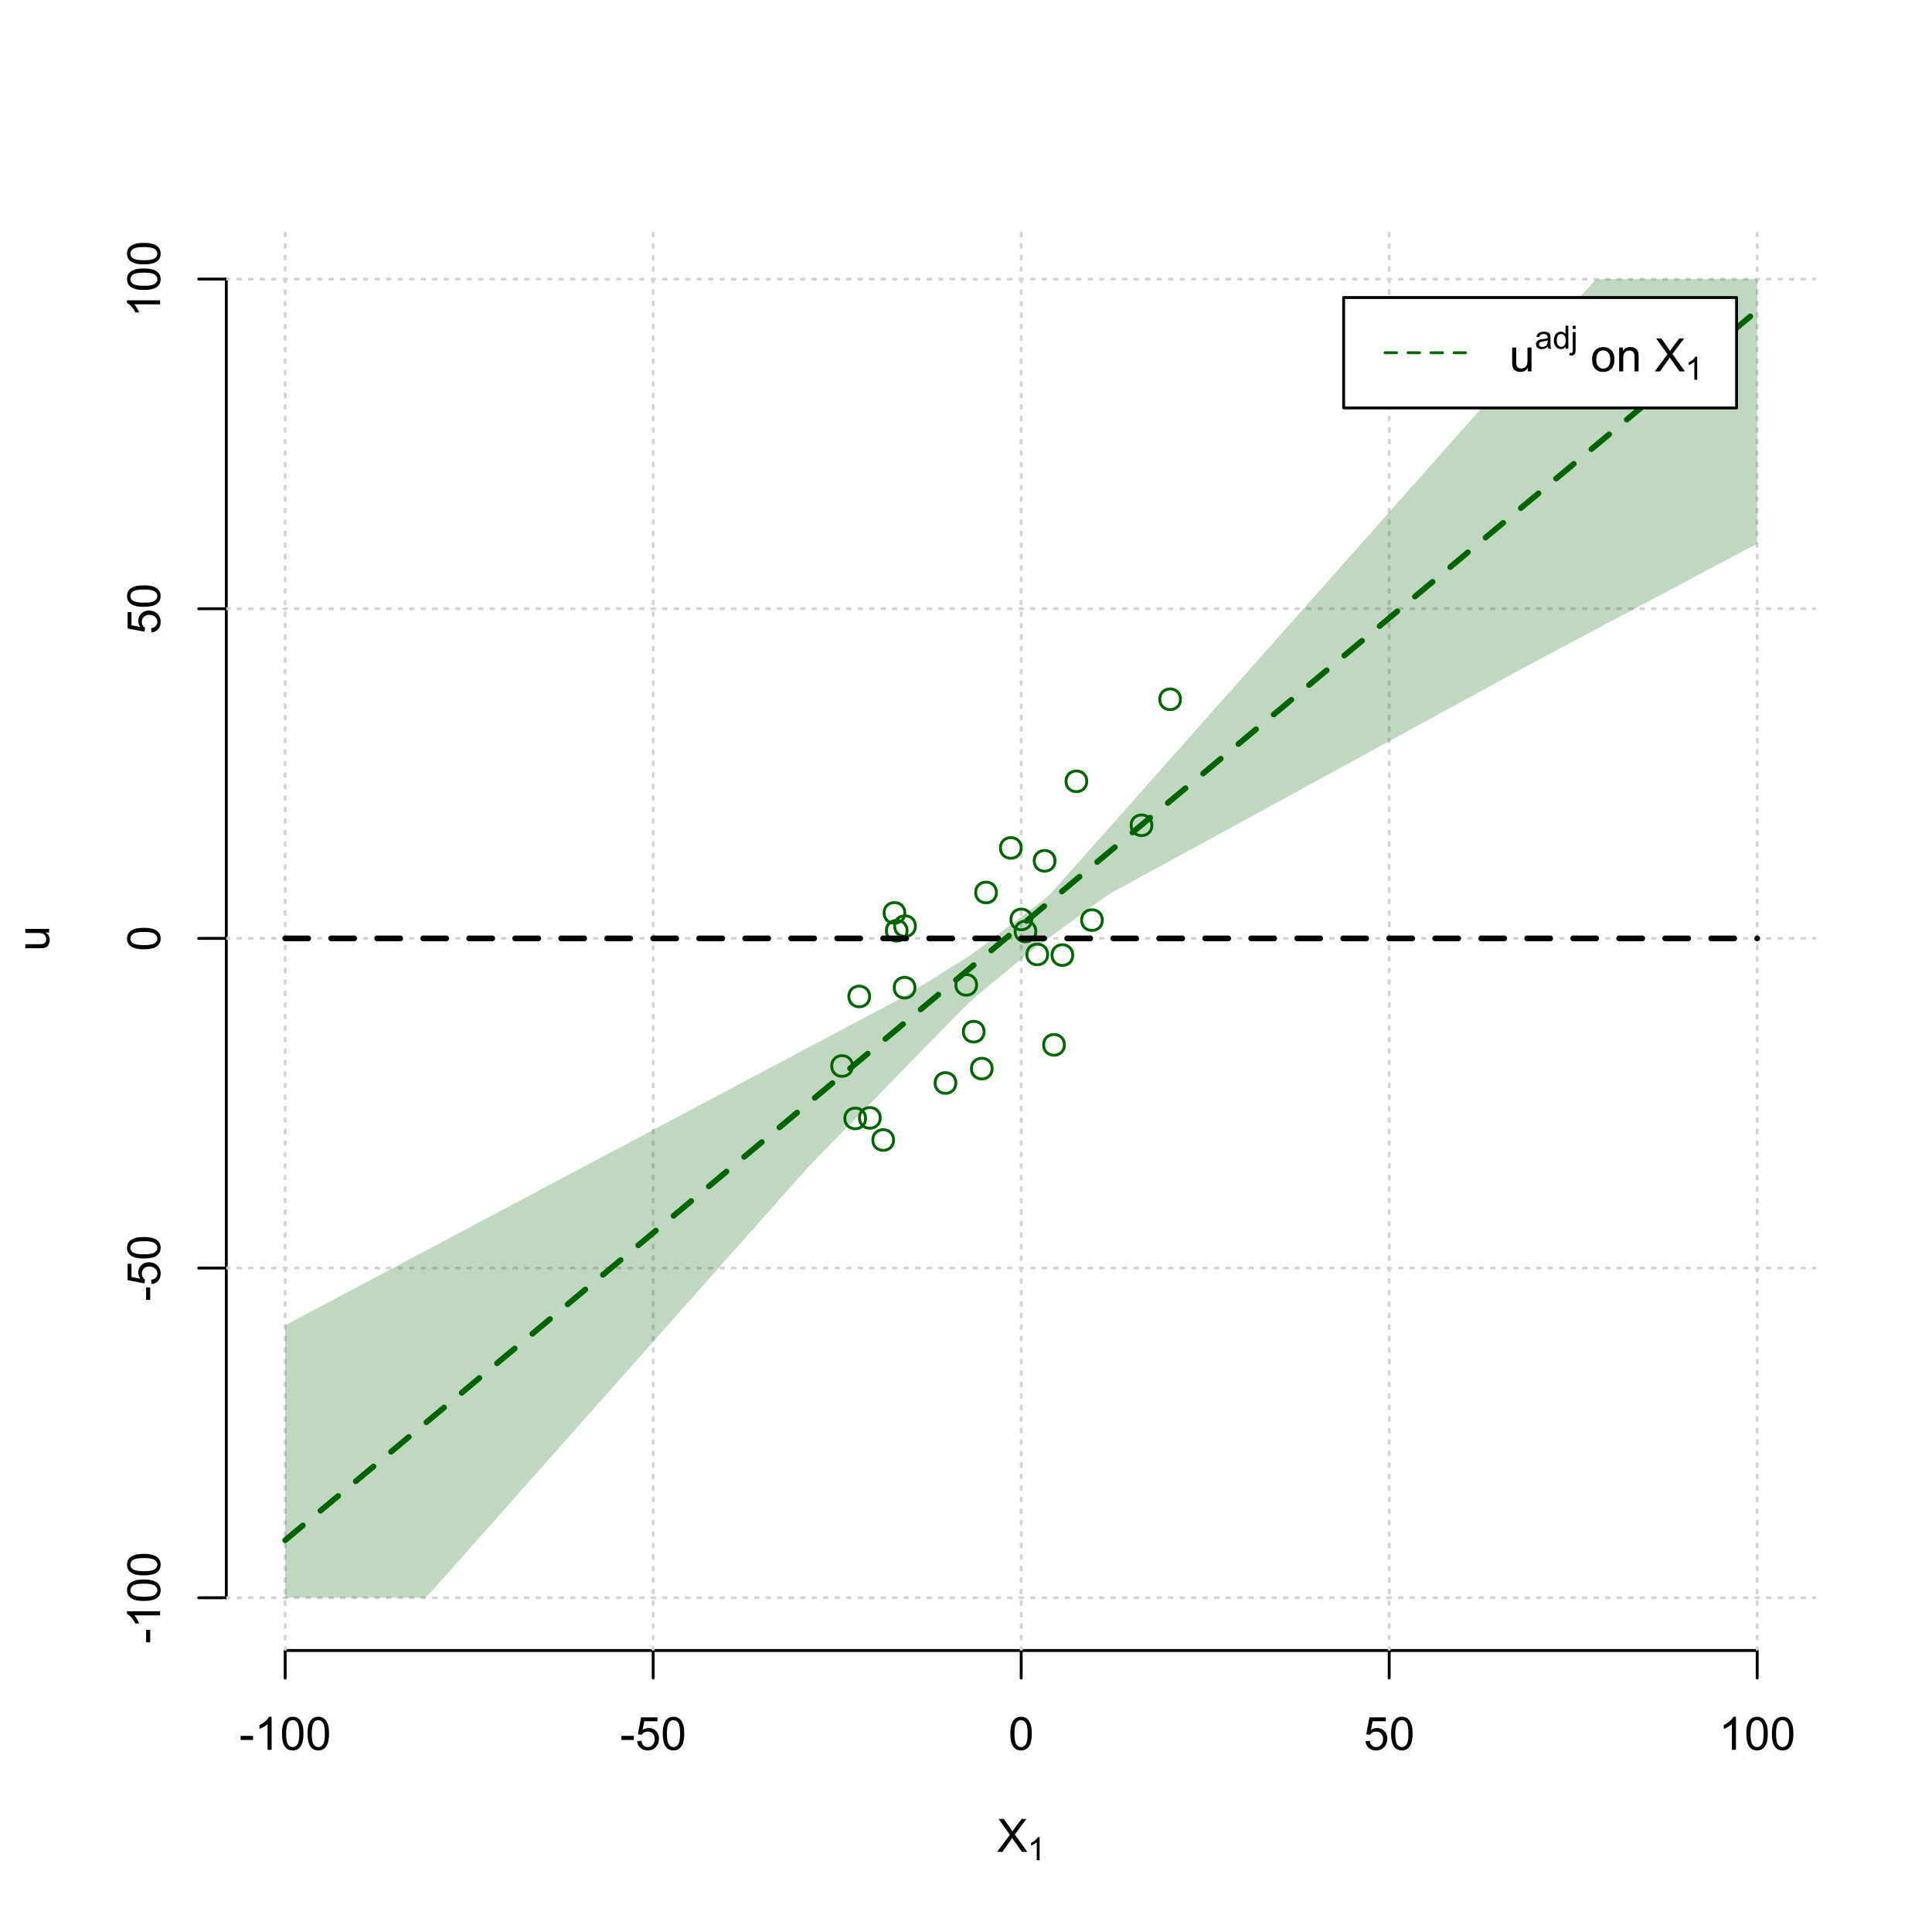 <?xml version="1.0" encoding="UTF-8"?>
<svg xmlns="http://www.w3.org/2000/svg" xmlns:xlink="http://www.w3.org/1999/xlink" width="504pt" height="504pt" viewBox="0 0 504 504" version="1.1">
<defs>
<g>
<symbol overflow="visible" id="glyph0-0">
<path style="stroke:none;" d="M 1.5 0 L 1.5 -7.5 L 7.5 -7.5 L 7.5 0 Z M 1.688 -0.188 L 7.312 -0.188 L 7.312 -7.312 L 1.688 -7.312 Z M 1.688 -0.188 "/>
</symbol>
<symbol overflow="visible" id="glyph0-1">
<path style="stroke:none;" d="M 0.055 0 L 3.375 -4.477 L 0.445 -8.59 L 1.797 -8.59 L 3.359 -6.387 C 3.68 -5.93 3.91 -5.578 4.047 -5.332 C 4.238 -5.645 4.465 -5.969 4.727 -6.312 L 6.457 -8.59 L 7.695 -8.59 L 4.676 -4.539 L 7.93 0 L 6.523 0 L 4.359 -3.062 C 4.238 -3.238 4.113 -3.43 3.984 -3.641 C 3.789 -3.324 3.652 -3.109 3.574 -2.992 L 1.418 0 Z M 0.055 0 "/>
</symbol>
<symbol overflow="visible" id="glyph0-2">
<path style="stroke:none;" d="M 0.383 -2.578 L 0.383 -3.641 L 3.621 -3.641 L 3.621 -2.578 Z M 0.383 -2.578 "/>
</symbol>
<symbol overflow="visible" id="glyph0-3">
<path style="stroke:none;" d="M 4.469 0 L 3.414 0 L 3.414 -6.719 C 3.16 -6.477 2.828 -6.234 2.414 -5.996 C 2 -5.75 1.629 -5.57 1.305 -5.449 L 1.305 -6.469 C 1.895 -6.742 2.41 -7.078 2.852 -7.477 C 3.293 -7.871 3.605 -8.254 3.789 -8.625 L 4.469 -8.625 Z M 4.469 0 "/>
</symbol>
<symbol overflow="visible" id="glyph0-4">
<path style="stroke:none;" d="M 0.5 -4.234 C 0.496 -5.246 0.602 -6.062 0.812 -6.688 C 1.02 -7.305 1.328 -7.785 1.742 -8.121 C 2.148 -8.457 2.668 -8.625 3.297 -8.625 C 3.758 -8.625 4.164 -8.531 4.512 -8.348 C 4.855 -8.16 5.141 -7.891 5.371 -7.543 C 5.594 -7.191 5.773 -6.766 5.906 -6.266 C 6.035 -5.762 6.098 -5.086 6.102 -4.234 C 6.098 -3.227 5.996 -2.414 5.789 -1.797 C 5.578 -1.176 5.266 -0.695 4.859 -0.359 C 4.445 -0.02 3.926 0.145 3.297 0.148 C 2.465 0.145 1.816 -0.148 1.348 -0.742 C 0.781 -1.457 0.496 -2.621 0.5 -4.234 Z M 1.582 -4.234 C 1.582 -2.824 1.746 -1.887 2.074 -1.418 C 2.402 -0.949 2.809 -0.715 3.297 -0.719 C 3.777 -0.715 4.184 -0.949 4.52 -1.422 C 4.848 -1.887 5.016 -2.824 5.016 -4.234 C 5.016 -5.648 4.848 -6.59 4.52 -7.055 C 4.184 -7.516 3.773 -7.746 3.289 -7.75 C 2.801 -7.746 2.414 -7.543 2.125 -7.137 C 1.762 -6.613 1.582 -5.645 1.582 -4.234 Z M 1.582 -4.234 "/>
</symbol>
<symbol overflow="visible" id="glyph0-5">
<path style="stroke:none;" d="M 0.5 -2.25 L 1.605 -2.344 C 1.684 -1.805 1.871 -1.398 2.176 -1.125 C 2.473 -0.852 2.836 -0.715 3.258 -0.719 C 3.766 -0.715 4.195 -0.906 4.547 -1.293 C 4.898 -1.672 5.074 -2.18 5.074 -2.82 C 5.074 -3.414 4.902 -3.891 4.566 -4.242 C 4.227 -4.59 3.785 -4.762 3.242 -4.766 C 2.898 -4.762 2.594 -4.684 2.32 -4.531 C 2.047 -4.375 1.832 -4.176 1.676 -3.93 L 0.688 -4.062 L 1.516 -8.473 L 5.789 -8.473 L 5.789 -7.465 L 2.359 -7.465 L 1.898 -5.156 C 2.414 -5.516 2.953 -5.695 3.523 -5.695 C 4.27 -5.695 4.902 -5.434 5.422 -4.914 C 5.934 -4.395 6.191 -3.727 6.195 -2.914 C 6.191 -2.133 5.965 -1.461 5.516 -0.898 C 4.961 -0.199 4.211 0.145 3.258 0.148 C 2.477 0.145 1.836 -0.07 1.344 -0.508 C 0.844 -0.941 0.562 -1.523 0.5 -2.25 Z M 0.5 -2.25 "/>
</symbol>
<symbol overflow="visible" id="glyph0-6">
<path style="stroke:none;" d="M 4.867 0 L 4.867 -0.914 C 4.379 -0.211 3.723 0.141 2.895 0.141 C 2.527 0.141 2.184 0.07 1.867 -0.07 C 1.547 -0.211 1.309 -0.387 1.156 -0.602 C 1 -0.812 0.895 -1.074 0.832 -1.383 C 0.785 -1.59 0.762 -1.918 0.766 -2.367 L 0.766 -6.223 L 1.82 -6.223 L 1.82 -2.773 C 1.816 -2.219 1.84 -1.848 1.887 -1.656 C 1.949 -1.379 2.09 -1.16 2.309 -1.004 C 2.523 -0.84 2.789 -0.762 3.105 -0.766 C 3.418 -0.762 3.715 -0.844 3.996 -1.008 C 4.273 -1.172 4.469 -1.391 4.586 -1.672 C 4.699 -1.949 4.758 -2.355 4.758 -2.891 L 4.758 -6.223 L 5.812 -6.223 L 5.812 0 Z M 4.867 0 "/>
</symbol>
<symbol overflow="visible" id="glyph0-7">
<path style="stroke:none;" d=""/>
</symbol>
<symbol overflow="visible" id="glyph0-8">
<path style="stroke:none;" d="M 0.398 -3.109 C 0.398 -4.262 0.719 -5.117 1.359 -5.672 C 1.895 -6.133 2.547 -6.363 3.316 -6.363 C 4.172 -6.363 4.871 -6.082 5.414 -5.52 C 5.953 -4.957 6.223 -4.184 6.227 -3.199 C 6.223 -2.398 6.102 -1.766 5.867 -1.309 C 5.625 -0.848 5.277 -0.492 4.82 -0.238 C 4.359 0.016 3.859 0.141 3.316 0.141 C 2.441 0.141 1.734 -0.137 1.203 -0.695 C 0.664 -1.254 0.398 -2.059 0.398 -3.109 Z M 1.484 -3.109 C 1.48 -2.309 1.656 -1.711 2.004 -1.32 C 2.348 -0.922 2.785 -0.727 3.316 -0.727 C 3.84 -0.727 4.273 -0.926 4.621 -1.324 C 4.969 -1.723 5.145 -2.328 5.145 -3.148 C 5.145 -3.914 4.969 -4.496 4.617 -4.895 C 4.266 -5.289 3.832 -5.488 3.316 -5.492 C 2.785 -5.488 2.348 -5.293 2.004 -4.898 C 1.656 -4.5 1.48 -3.902 1.484 -3.109 Z M 1.484 -3.109 "/>
</symbol>
<symbol overflow="visible" id="glyph0-9">
<path style="stroke:none;" d="M 0.789 0 L 0.789 -6.223 L 1.742 -6.223 L 1.742 -5.336 C 2.195 -6.02 2.855 -6.363 3.719 -6.363 C 4.09 -6.363 4.434 -6.293 4.754 -6.16 C 5.066 -6.023 5.305 -5.848 5.461 -5.633 C 5.617 -5.41 5.727 -5.152 5.789 -4.852 C 5.828 -4.656 5.848 -4.312 5.848 -3.828 L 5.848 0 L 4.793 0 L 4.793 -3.785 C 4.793 -4.215 4.75 -4.535 4.668 -4.75 C 4.586 -4.961 4.441 -5.129 4.234 -5.258 C 4.023 -5.383 3.777 -5.449 3.5 -5.449 C 3.047 -5.449 2.66 -5.305 2.332 -5.02 C 2.004 -4.734 1.84 -4.195 1.844 -3.398 L 1.844 0 Z M 0.789 0 "/>
</symbol>
<symbol overflow="visible" id="glyph1-0">
<path style="stroke:none;" d="M 1.051 0 L 1.051 -5.25 L 5.25 -5.25 L 5.25 0 Z M 1.18 -0.133 L 5.117 -0.133 L 5.117 -5.117 L 1.18 -5.117 Z M 1.18 -0.133 "/>
</symbol>
<symbol overflow="visible" id="glyph1-1">
<path style="stroke:none;" d="M 3.129 0 L 2.391 0 L 2.391 -4.703 C 2.211 -4.531 1.977 -4.363 1.691 -4.195 C 1.398 -4.023 1.141 -3.895 0.914 -3.812 L 0.914 -4.527 C 1.328 -4.719 1.688 -4.953 1.996 -5.234 C 2.305 -5.508 2.523 -5.777 2.652 -6.039 L 3.129 -6.039 Z M 3.129 0 "/>
</symbol>
<symbol overflow="visible" id="glyph1-2">
<path style="stroke:none;" d="M 3.395 -0.539 C 3.117 -0.305 2.855 -0.137 2.605 -0.043 C 2.352 0.051 2.082 0.094 1.793 0.098 C 1.312 0.094 0.941 -0.02 0.688 -0.25 C 0.43 -0.48 0.305 -0.781 0.305 -1.148 C 0.305 -1.359 0.352 -1.551 0.449 -1.73 C 0.543 -1.902 0.668 -2.047 0.828 -2.156 C 0.984 -2.262 1.164 -2.34 1.363 -2.398 C 1.504 -2.434 1.723 -2.473 2.02 -2.512 C 2.609 -2.578 3.047 -2.664 3.336 -2.766 C 3.336 -2.867 3.34 -2.93 3.34 -2.957 C 3.34 -3.258 3.27 -3.469 3.129 -3.594 C 2.941 -3.758 2.66 -3.844 2.289 -3.844 C 1.941 -3.844 1.684 -3.781 1.52 -3.66 C 1.348 -3.535 1.227 -3.32 1.152 -3.016 L 0.43 -3.113 C 0.492 -3.418 0.602 -3.668 0.754 -3.863 C 0.902 -4.051 1.121 -4.199 1.406 -4.301 C 1.688 -4.402 2.016 -4.453 2.395 -4.453 C 2.766 -4.453 3.066 -4.406 3.301 -4.32 C 3.527 -4.23 3.699 -4.121 3.812 -3.992 C 3.918 -3.855 3.996 -3.691 4.043 -3.492 C 4.066 -3.363 4.078 -3.133 4.082 -2.809 L 4.082 -1.824 C 4.078 -1.137 4.094 -0.703 4.129 -0.523 C 4.156 -0.336 4.219 -0.164 4.316 0 L 3.543 0 C 3.465 -0.152 3.414 -0.332 3.395 -0.539 Z M 3.336 -2.188 C 3.062 -2.074 2.66 -1.98 2.129 -1.906 C 1.82 -1.859 1.605 -1.812 1.484 -1.758 C 1.355 -1.703 1.258 -1.621 1.191 -1.52 C 1.121 -1.41 1.09 -1.293 1.09 -1.168 C 1.09 -0.969 1.164 -0.805 1.312 -0.676 C 1.461 -0.543 1.68 -0.48 1.969 -0.48 C 2.25 -0.48 2.5 -0.539 2.727 -0.664 C 2.945 -0.785 3.109 -0.957 3.215 -1.176 C 3.293 -1.34 3.332 -1.586 3.336 -1.914 Z M 3.336 -2.188 "/>
</symbol>
<symbol overflow="visible" id="glyph1-3">
<path style="stroke:none;" d="M 3.379 0 L 3.379 -0.551 C 3.102 -0.121 2.695 0.094 2.16 0.098 C 1.812 0.094 1.492 0 1.203 -0.188 C 0.906 -0.379 0.68 -0.645 0.523 -0.988 C 0.359 -1.328 0.281 -1.723 0.285 -2.172 C 0.281 -2.605 0.355 -3 0.504 -3.355 C 0.648 -3.707 0.863 -3.977 1.156 -4.168 C 1.441 -4.355 1.766 -4.453 2.129 -4.453 C 2.387 -4.453 2.621 -4.395 2.828 -4.285 C 3.031 -4.172 3.199 -4.031 3.332 -3.855 L 3.332 -6.012 L 4.066 -6.012 L 4.066 0 Z M 1.047 -2.172 C 1.043 -1.613 1.16 -1.195 1.398 -0.922 C 1.629 -0.641 1.906 -0.504 2.23 -0.508 C 2.551 -0.504 2.824 -0.637 3.051 -0.902 C 3.273 -1.168 3.387 -1.57 3.391 -2.113 C 3.387 -2.707 3.273 -3.145 3.047 -3.426 C 2.816 -3.703 2.531 -3.844 2.199 -3.844 C 1.867 -3.844 1.594 -3.707 1.375 -3.441 C 1.152 -3.168 1.043 -2.746 1.047 -2.172 Z M 1.047 -2.172 "/>
</symbol>
<symbol overflow="visible" id="glyph1-4">
<path style="stroke:none;" d="M 0.551 -5.156 L 0.551 -6.012 L 1.289 -6.012 L 1.289 -5.156 Z M -0.387 1.691 L -0.246 1.062 C -0.098 1.098 0.016 1.117 0.102 1.121 C 0.25 1.117 0.363 1.066 0.438 0.969 C 0.512 0.867 0.551 0.621 0.551 0.223 L 0.551 -4.355 L 1.289 -4.355 L 1.289 0.238 C 1.289 0.773 1.219 1.148 1.078 1.359 C 0.898 1.633 0.602 1.77 0.191 1.77 C -0.008 1.77 -0.199 1.742 -0.387 1.691 Z M -0.387 1.691 "/>
</symbol>
<symbol overflow="visible" id="glyph2-0">
<path style="stroke:none;" d="M 0 -1.5 L -7.5 -1.5 L -7.5 -7.5 L 0 -7.5 Z M -0.188 -1.688 L -0.188 -7.312 L -7.312 -7.312 L -7.312 -1.688 Z M -0.188 -1.688 "/>
</symbol>
<symbol overflow="visible" id="glyph2-1">
<path style="stroke:none;" d="M 0 -4.867 L -0.914 -4.867 C -0.211 -4.379 0.141 -3.723 0.141 -2.895 C 0.141 -2.527 0.07 -2.184 -0.07 -1.867 C -0.211 -1.547 -0.387 -1.309 -0.598 -1.156 C -0.809 -1 -1.07 -0.895 -1.383 -0.832 C -1.59 -0.789 -1.918 -0.766 -2.367 -0.77 L -6.223 -0.77 L -6.223 -1.824 L -2.773 -1.824 C -2.219 -1.82 -1.848 -1.844 -1.656 -1.887 C -1.379 -1.949 -1.16 -2.09 -1.004 -2.309 C -0.84 -2.523 -0.762 -2.789 -0.766 -3.105 C -0.762 -3.418 -0.844 -3.715 -1.008 -3.996 C -1.172 -4.273 -1.391 -4.469 -1.672 -4.586 C -1.945 -4.699 -2.352 -4.758 -2.887 -4.758 L -6.223 -4.758 L -6.223 -5.812 L 0 -5.812 Z M 0 -4.867 "/>
</symbol>
<symbol overflow="visible" id="glyph2-2">
<path style="stroke:none;" d="M -2.578 -0.383 L -3.641 -0.383 L -3.641 -3.621 L -2.578 -3.621 Z M -2.578 -0.383 "/>
</symbol>
<symbol overflow="visible" id="glyph2-3">
<path style="stroke:none;" d="M 0 -4.469 L 0 -3.414 L -6.719 -3.418 C -6.477 -3.16 -6.234 -2.828 -5.996 -2.418 C -5.75 -2.004 -5.57 -1.633 -5.449 -1.309 L -6.469 -1.309 C -6.742 -1.895 -7.078 -2.41 -7.477 -2.852 C -7.871 -3.293 -8.254 -3.605 -8.625 -3.793 L -8.625 -4.473 Z M 0 -4.469 "/>
</symbol>
<symbol overflow="visible" id="glyph2-4">
<path style="stroke:none;" d="M -4.234 -0.5 C -5.246 -0.496 -6.062 -0.602 -6.688 -0.812 C -7.305 -1.02 -7.785 -1.328 -8.121 -1.742 C -8.457 -2.152 -8.625 -2.672 -8.625 -3.301 C -8.625 -3.758 -8.531 -4.164 -8.348 -4.512 C -8.16 -4.859 -7.891 -5.145 -7.543 -5.371 C -7.191 -5.594 -6.766 -5.773 -6.266 -5.906 C -5.762 -6.035 -5.086 -6.098 -4.234 -6.102 C -3.223 -6.098 -2.41 -5.996 -1.793 -5.789 C -1.176 -5.578 -0.695 -5.266 -0.359 -4.859 C -0.02 -4.445 0.145 -3.926 0.148 -3.297 C 0.145 -2.465 -0.148 -1.816 -0.742 -1.348 C -1.457 -0.781 -2.621 -0.496 -4.234 -0.5 Z M -4.234 -1.582 C -2.824 -1.582 -1.887 -1.746 -1.418 -2.074 C -0.949 -2.402 -0.715 -2.809 -0.719 -3.297 C -0.715 -3.777 -0.949 -4.184 -1.422 -4.52 C -1.887 -4.848 -2.824 -5.016 -4.234 -5.016 C -5.648 -5.016 -6.59 -4.848 -7.055 -4.52 C -7.516 -4.188 -7.746 -3.777 -7.75 -3.289 C -7.746 -2.801 -7.543 -2.414 -7.137 -2.129 C -6.613 -1.762 -5.645 -1.582 -4.234 -1.582 Z M -4.234 -1.582 "/>
</symbol>
<symbol overflow="visible" id="glyph2-5">
<path style="stroke:none;" d="M -2.25 -0.5 L -2.344 -1.605 C -1.805 -1.684 -1.398 -1.871 -1.125 -2.176 C -0.852 -2.473 -0.715 -2.836 -0.719 -3.258 C -0.715 -3.766 -0.906 -4.195 -1.293 -4.547 C -1.672 -4.898 -2.18 -5.074 -2.816 -5.074 C -3.414 -5.074 -3.891 -4.902 -4.242 -4.566 C -4.59 -4.227 -4.762 -3.785 -4.766 -3.242 C -4.762 -2.898 -4.684 -2.594 -4.531 -2.32 C -4.375 -2.047 -4.176 -1.832 -3.93 -1.676 L -4.062 -0.688 L -8.473 -1.52 L -8.473 -5.789 L -7.465 -5.789 L -7.465 -2.363 L -5.156 -1.898 C -5.516 -2.414 -5.695 -2.953 -5.695 -3.523 C -5.695 -4.27 -5.434 -4.902 -4.914 -5.422 C -4.395 -5.934 -3.727 -6.191 -2.91 -6.195 C -2.133 -6.191 -1.461 -5.965 -0.895 -5.516 C -0.199 -4.961 0.145 -4.211 0.148 -3.258 C 0.145 -2.477 -0.07 -1.836 -0.508 -1.344 C -0.941 -0.848 -1.523 -0.566 -2.25 -0.5 Z M -2.25 -0.5 "/>
</symbol>
</g>
<clipPath id="clip1">
  <path d="M 74 59.039 L 75 59.039 L 75 430.559 L 74 430.559 Z M 74 59.039 "/>
</clipPath>
<clipPath id="clip2">
  <path d="M 170 59.039 L 171 59.039 L 171 430.559 L 170 430.559 Z M 170 59.039 "/>
</clipPath>
<clipPath id="clip3">
  <path d="M 266 59.039 L 267 59.039 L 267 430.559 L 266 430.559 Z M 266 59.039 "/>
</clipPath>
<clipPath id="clip4">
  <path d="M 362 59.039 L 363 59.039 L 363 430.559 L 362 430.559 Z M 362 59.039 "/>
</clipPath>
<clipPath id="clip5">
  <path d="M 458 59.039 L 459 59.039 L 459 430.559 L 458 430.559 Z M 458 59.039 "/>
</clipPath>
<clipPath id="clip6">
  <path d="M 59.039 416 L 473.758 416 L 473.758 418 L 59.039 418 Z M 59.039 416 "/>
</clipPath>
<clipPath id="clip7">
  <path d="M 59.039 330 L 473.758 330 L 473.758 332 L 59.039 332 Z M 59.039 330 "/>
</clipPath>
<clipPath id="clip8">
  <path d="M 59.039 244 L 473.758 244 L 473.758 246 L 59.039 246 Z M 59.039 244 "/>
</clipPath>
<clipPath id="clip9">
  <path d="M 59.039 158 L 473.758 158 L 473.758 160 L 59.039 160 Z M 59.039 158 "/>
</clipPath>
<clipPath id="clip10">
  <path d="M 59.039 72 L 473.758 72 L 473.758 74 L 59.039 74 Z M 59.039 72 "/>
</clipPath>
</defs>
<g id="surface306">
<rect x="0" y="0" width="504" height="504" style="fill:rgb(100%,100%,100%);fill-opacity:1;stroke:none;"/>
<g style="fill:rgb(0%,0%,0%);fill-opacity:1;">
  <use xlink:href="#glyph0-1" x="260.062" y="483.102"/>
</g>
<g style="fill:rgb(0%,0%,0%);fill-opacity:1;">
  <use xlink:href="#glyph1-1" x="268.066" y="485.281"/>
</g>
<g style="fill:rgb(0%,0%,0%);fill-opacity:1;">
  <use xlink:href="#glyph2-1" x="12.82" y="248.137"/>
</g>
<path style="fill:none;stroke-width:0.75;stroke-linecap:round;stroke-linejoin:round;stroke:rgb(0%,0%,0%);stroke-opacity:1;stroke-miterlimit:10;" d="M 74.398 430.559 L 458.398 430.559 "/>
<path style="fill:none;stroke-width:0.75;stroke-linecap:round;stroke-linejoin:round;stroke:rgb(0%,0%,0%);stroke-opacity:1;stroke-miterlimit:10;" d="M 74.398 430.559 L 74.398 437.762 "/>
<path style="fill:none;stroke-width:0.75;stroke-linecap:round;stroke-linejoin:round;stroke:rgb(0%,0%,0%);stroke-opacity:1;stroke-miterlimit:10;" d="M 170.398 430.559 L 170.398 437.762 "/>
<path style="fill:none;stroke-width:0.75;stroke-linecap:round;stroke-linejoin:round;stroke:rgb(0%,0%,0%);stroke-opacity:1;stroke-miterlimit:10;" d="M 266.398 430.559 L 266.398 437.762 "/>
<path style="fill:none;stroke-width:0.75;stroke-linecap:round;stroke-linejoin:round;stroke:rgb(0%,0%,0%);stroke-opacity:1;stroke-miterlimit:10;" d="M 362.398 430.559 L 362.398 437.762 "/>
<path style="fill:none;stroke-width:0.75;stroke-linecap:round;stroke-linejoin:round;stroke:rgb(0%,0%,0%);stroke-opacity:1;stroke-miterlimit:10;" d="M 458.398 430.559 L 458.398 437.762 "/>
<g style="fill:rgb(0%,0%,0%);fill-opacity:1;">
  <use xlink:href="#glyph0-2" x="62.391" y="456.48"/>
  <use xlink:href="#glyph0-3" x="66.387" y="456.48"/>
  <use xlink:href="#glyph0-4" x="73.061" y="456.48"/>
  <use xlink:href="#glyph0-4" x="79.734" y="456.48"/>
</g>
<g style="fill:rgb(0%,0%,0%);fill-opacity:1;">
  <use xlink:href="#glyph0-2" x="161.727" y="456.48"/>
  <use xlink:href="#glyph0-5" x="165.723" y="456.48"/>
  <use xlink:href="#glyph0-4" x="172.396" y="456.48"/>
</g>
<g style="fill:rgb(0%,0%,0%);fill-opacity:1;">
  <use xlink:href="#glyph0-4" x="263.062" y="456.48"/>
</g>
<g style="fill:rgb(0%,0%,0%);fill-opacity:1;">
  <use xlink:href="#glyph0-5" x="355.727" y="456.48"/>
  <use xlink:href="#glyph0-4" x="362.4" y="456.48"/>
</g>
<g style="fill:rgb(0%,0%,0%);fill-opacity:1;">
  <use xlink:href="#glyph0-3" x="448.387" y="456.48"/>
  <use xlink:href="#glyph0-4" x="455.061" y="456.48"/>
  <use xlink:href="#glyph0-4" x="461.734" y="456.48"/>
</g>
<path style="fill:none;stroke-width:0.75;stroke-linecap:round;stroke-linejoin:round;stroke:rgb(0%,0%,0%);stroke-opacity:1;stroke-miterlimit:10;" d="M 59.039 416.801 L 59.039 72.801 "/>
<path style="fill:none;stroke-width:0.75;stroke-linecap:round;stroke-linejoin:round;stroke:rgb(0%,0%,0%);stroke-opacity:1;stroke-miterlimit:10;" d="M 59.039 416.801 L 51.84 416.801 "/>
<path style="fill:none;stroke-width:0.75;stroke-linecap:round;stroke-linejoin:round;stroke:rgb(0%,0%,0%);stroke-opacity:1;stroke-miterlimit:10;" d="M 59.039 330.801 L 51.84 330.801 "/>
<path style="fill:none;stroke-width:0.75;stroke-linecap:round;stroke-linejoin:round;stroke:rgb(0%,0%,0%);stroke-opacity:1;stroke-miterlimit:10;" d="M 59.039 244.801 L 51.84 244.801 "/>
<path style="fill:none;stroke-width:0.75;stroke-linecap:round;stroke-linejoin:round;stroke:rgb(0%,0%,0%);stroke-opacity:1;stroke-miterlimit:10;" d="M 59.039 158.801 L 51.84 158.801 "/>
<path style="fill:none;stroke-width:0.75;stroke-linecap:round;stroke-linejoin:round;stroke:rgb(0%,0%,0%);stroke-opacity:1;stroke-miterlimit:10;" d="M 59.039 72.801 L 51.84 72.801 "/>
<g style="fill:rgb(0%,0%,0%);fill-opacity:1;">
  <use xlink:href="#glyph2-2" x="41.762" y="428.809"/>
  <use xlink:href="#glyph2-3" x="41.762" y="424.812"/>
  <use xlink:href="#glyph2-4" x="41.762" y="418.139"/>
  <use xlink:href="#glyph2-4" x="41.762" y="411.465"/>
</g>
<g style="fill:rgb(0%,0%,0%);fill-opacity:1;">
  <use xlink:href="#glyph2-2" x="41.762" y="339.473"/>
  <use xlink:href="#glyph2-5" x="41.762" y="335.477"/>
  <use xlink:href="#glyph2-4" x="41.762" y="328.803"/>
</g>
<g style="fill:rgb(0%,0%,0%);fill-opacity:1;">
  <use xlink:href="#glyph2-4" x="41.762" y="248.137"/>
</g>
<g style="fill:rgb(0%,0%,0%);fill-opacity:1;">
  <use xlink:href="#glyph2-5" x="41.762" y="165.473"/>
  <use xlink:href="#glyph2-4" x="41.762" y="158.799"/>
</g>
<g style="fill:rgb(0%,0%,0%);fill-opacity:1;">
  <use xlink:href="#glyph2-3" x="41.762" y="82.812"/>
  <use xlink:href="#glyph2-4" x="41.762" y="76.139"/>
  <use xlink:href="#glyph2-4" x="41.762" y="69.465"/>
</g>
<g clip-path="url(#clip1)" clip-rule="nonzero">
<path style="fill:none;stroke-width:0.75;stroke-linecap:round;stroke-linejoin:round;stroke:rgb(82.745%,82.745%,82.745%);stroke-opacity:1;stroke-dasharray:0.75,2.25;stroke-miterlimit:10;" d="M 74.398 430.559 L 74.398 59.039 "/>
</g>
<g clip-path="url(#clip2)" clip-rule="nonzero">
<path style="fill:none;stroke-width:0.75;stroke-linecap:round;stroke-linejoin:round;stroke:rgb(82.745%,82.745%,82.745%);stroke-opacity:1;stroke-dasharray:0.75,2.25;stroke-miterlimit:10;" d="M 170.398 430.559 L 170.398 59.039 "/>
</g>
<g clip-path="url(#clip3)" clip-rule="nonzero">
<path style="fill:none;stroke-width:0.75;stroke-linecap:round;stroke-linejoin:round;stroke:rgb(82.745%,82.745%,82.745%);stroke-opacity:1;stroke-dasharray:0.75,2.25;stroke-miterlimit:10;" d="M 266.398 430.559 L 266.398 59.039 "/>
</g>
<g clip-path="url(#clip4)" clip-rule="nonzero">
<path style="fill:none;stroke-width:0.75;stroke-linecap:round;stroke-linejoin:round;stroke:rgb(82.745%,82.745%,82.745%);stroke-opacity:1;stroke-dasharray:0.75,2.25;stroke-miterlimit:10;" d="M 362.398 430.559 L 362.398 59.039 "/>
</g>
<g clip-path="url(#clip5)" clip-rule="nonzero">
<path style="fill:none;stroke-width:0.75;stroke-linecap:round;stroke-linejoin:round;stroke:rgb(82.745%,82.745%,82.745%);stroke-opacity:1;stroke-dasharray:0.75,2.25;stroke-miterlimit:10;" d="M 458.398 430.559 L 458.398 59.039 "/>
</g>
<g clip-path="url(#clip6)" clip-rule="nonzero">
<path style="fill:none;stroke-width:0.75;stroke-linecap:round;stroke-linejoin:round;stroke:rgb(82.745%,82.745%,82.745%);stroke-opacity:1;stroke-dasharray:0.75,2.25;stroke-miterlimit:10;" d="M 59.039 416.801 L 473.762 416.801 "/>
</g>
<g clip-path="url(#clip7)" clip-rule="nonzero">
<path style="fill:none;stroke-width:0.75;stroke-linecap:round;stroke-linejoin:round;stroke:rgb(82.745%,82.745%,82.745%);stroke-opacity:1;stroke-dasharray:0.75,2.25;stroke-miterlimit:10;" d="M 59.039 330.801 L 473.762 330.801 "/>
</g>
<g clip-path="url(#clip8)" clip-rule="nonzero">
<path style="fill:none;stroke-width:0.75;stroke-linecap:round;stroke-linejoin:round;stroke:rgb(82.745%,82.745%,82.745%);stroke-opacity:1;stroke-dasharray:0.75,2.25;stroke-miterlimit:10;" d="M 59.039 244.801 L 473.762 244.801 "/>
</g>
<g clip-path="url(#clip9)" clip-rule="nonzero">
<path style="fill:none;stroke-width:0.75;stroke-linecap:round;stroke-linejoin:round;stroke:rgb(82.745%,82.745%,82.745%);stroke-opacity:1;stroke-dasharray:0.75,2.25;stroke-miterlimit:10;" d="M 59.039 158.801 L 473.762 158.801 "/>
</g>
<g clip-path="url(#clip10)" clip-rule="nonzero">
<path style="fill:none;stroke-width:0.75;stroke-linecap:round;stroke-linejoin:round;stroke:rgb(82.745%,82.745%,82.745%);stroke-opacity:1;stroke-dasharray:0.75,2.25;stroke-miterlimit:10;" d="M 59.039 72.801 L 473.762 72.801 "/>
</g>
<path style=" stroke:none;fill-rule:nonzero;fill:rgb(0%,39.216%,0%);fill-opacity:0.251;" d="M 74.398 416.801 L 74.398 345.727 L 76.32 344.707 L 78.238 343.688 L 80.16 342.668 L 82.078 341.648 L 85.922 339.609 L 87.84 338.59 L 89.762 337.57 L 91.68 336.551 L 93.602 335.531 L 95.52 334.512 L 97.441 333.492 L 99.359 332.473 L 101.281 331.453 L 103.199 330.434 L 105.121 329.414 L 107.039 328.395 L 108.961 327.375 L 110.879 326.355 L 112.801 325.336 L 114.719 324.316 L 116.641 323.297 L 118.559 322.277 L 120.48 321.258 L 122.398 320.238 L 124.32 319.219 L 126.238 318.199 L 128.16 317.18 L 130.078 316.16 L 133.922 314.121 L 135.84 313.102 L 137.762 312.082 L 139.68 311.062 L 141.602 310.043 L 143.52 309.023 L 145.441 308.004 L 147.359 306.984 L 149.281 305.965 L 151.199 304.945 L 153.121 303.926 L 155.039 302.906 L 156.961 301.887 L 158.879 300.867 L 160.801 299.848 L 162.719 298.828 L 164.641 297.809 L 166.559 296.789 L 168.48 295.77 L 170.398 294.75 L 172.32 293.73 L 174.238 292.711 L 176.16 291.691 L 178.078 290.672 L 181.922 288.633 L 183.84 287.613 L 185.762 286.594 L 187.68 285.574 L 189.602 284.555 L 191.52 283.535 L 193.441 282.516 L 195.359 281.496 L 197.281 280.477 L 199.199 279.457 L 201.121 278.438 L 203.039 277.418 L 204.961 276.398 L 206.879 275.379 L 208.801 274.359 L 210.719 273.34 L 212.641 272.32 L 214.559 271.301 L 216.48 270.281 L 218.398 269.262 L 220.32 268.242 L 222.238 267.223 L 224.16 266.203 L 226.078 265.184 L 229.922 263.145 L 231.84 262.125 L 233.762 261.105 L 235.68 260.055 L 237.602 258.867 L 239.52 257.676 L 241.441 256.484 L 243.359 255.297 L 245.281 254.105 L 247.199 252.918 L 249.121 251.727 L 251.039 250.527 L 252.961 249.289 L 254.879 247.945 L 256.801 246.488 L 258.719 245.031 L 260.641 243.574 L 262.559 242.117 L 264.48 240.66 L 266.398 239.203 L 268.32 237.742 L 270.238 236.285 L 272.16 234.828 L 274.078 233.148 L 277.922 228.82 L 279.84 226.656 L 281.762 224.492 L 283.68 222.328 L 285.602 220.164 L 287.52 218 L 289.441 215.836 L 291.359 213.676 L 293.281 211.512 L 295.199 209.348 L 297.121 207.184 L 299.039 205.02 L 300.961 202.855 L 302.879 200.691 L 304.801 198.527 L 306.719 196.363 L 308.641 194.199 L 310.559 192.035 L 312.48 189.871 L 314.398 187.707 L 316.32 185.543 L 318.238 183.379 L 320.16 181.219 L 322.078 179.055 L 325.922 174.727 L 327.84 172.562 L 329.762 170.398 L 331.68 168.234 L 333.602 166.07 L 335.52 163.906 L 337.441 161.742 L 339.359 159.578 L 341.281 157.414 L 343.199 155.25 L 345.121 153.086 L 347.039 150.922 L 348.961 148.758 L 350.879 146.598 L 352.801 144.434 L 354.719 142.27 L 356.641 140.105 L 358.559 137.941 L 360.48 135.777 L 362.398 133.613 L 364.32 131.449 L 366.238 129.285 L 368.16 127.121 L 370.078 124.957 L 373.922 120.629 L 375.84 118.465 L 377.762 116.301 L 379.68 114.141 L 381.602 111.977 L 383.52 109.812 L 385.441 107.648 L 387.359 105.484 L 389.281 103.32 L 391.199 101.156 L 393.121 98.992 L 395.039 96.828 L 396.961 94.664 L 398.879 92.5 L 400.801 90.336 L 402.719 88.172 L 404.641 86.008 L 406.559 83.844 L 408.48 81.68 L 410.398 79.52 L 412.32 77.355 L 414.238 75.191 L 416.16 73.027 L 418.078 72.801 L 458.398 72.801 L 458.398 141.816 L 456.48 142.836 L 454.559 143.855 L 452.641 144.875 L 450.719 145.895 L 448.801 146.914 L 446.879 147.934 L 444.961 148.953 L 443.039 149.973 L 441.121 150.992 L 439.199 152.012 L 437.281 153.031 L 435.359 154.051 L 433.441 155.07 L 431.52 156.09 L 429.602 157.109 L 427.68 158.129 L 425.762 159.148 L 423.84 160.168 L 421.922 161.188 L 418.078 163.227 L 416.16 164.246 L 414.238 165.266 L 412.32 166.285 L 410.398 167.305 L 408.48 168.324 L 406.559 169.344 L 404.641 170.363 L 402.719 171.402 L 400.801 172.438 L 398.879 173.473 L 396.961 174.508 L 395.039 175.547 L 393.121 176.594 L 391.199 177.641 L 389.281 178.691 L 387.359 179.738 L 385.441 180.785 L 383.52 181.836 L 381.602 182.883 L 379.68 183.93 L 377.762 184.977 L 375.84 186.027 L 373.922 187.074 L 372 188.121 L 370.078 189.172 L 368.16 190.219 L 366.238 191.266 L 364.32 192.312 L 362.398 193.363 L 360.48 194.41 L 358.559 195.457 L 356.641 196.508 L 354.719 197.555 L 352.801 198.602 L 350.879 199.648 L 348.961 200.699 L 347.039 201.746 L 345.121 202.793 L 343.199 203.844 L 341.281 204.891 L 339.359 205.938 L 337.441 206.984 L 335.52 208.035 L 333.602 209.082 L 331.68 210.129 L 329.762 211.18 L 327.84 212.227 L 325.922 213.273 L 324 214.324 L 322.078 215.371 L 320.16 216.418 L 318.238 217.465 L 316.32 218.516 L 314.398 219.562 L 312.48 220.609 L 310.559 221.66 L 308.641 222.707 L 306.719 223.754 L 304.801 224.801 L 302.879 225.852 L 300.961 226.898 L 299.039 227.945 L 297.121 228.996 L 295.199 230.043 L 293.281 231.09 L 291.359 232.137 L 289.441 233.188 L 287.52 234.52 L 285.602 235.926 L 283.68 237.328 L 281.762 238.734 L 279.84 240.137 L 277.922 241.539 L 276 242.945 L 274.078 244.348 L 272.16 245.754 L 270.238 247.156 L 268.32 248.609 L 266.398 250.188 L 264.48 251.77 L 262.559 253.348 L 260.641 254.93 L 258.719 256.508 L 256.801 258.09 L 254.879 259.668 L 252.961 261.438 L 251.039 263.242 L 249.121 265.211 L 247.199 267.18 L 245.281 269.148 L 243.359 271.117 L 241.441 273.086 L 239.52 275.051 L 237.602 277.02 L 235.68 278.988 L 233.762 280.957 L 231.84 282.926 L 229.922 284.895 L 228 286.859 L 226.078 288.828 L 224.16 290.797 L 222.238 292.766 L 220.32 294.734 L 218.398 296.699 L 216.48 298.668 L 214.559 300.637 L 212.641 302.605 L 210.719 304.574 L 208.801 306.719 L 206.879 308.883 L 204.961 311.047 L 203.039 313.211 L 201.121 315.375 L 199.199 317.535 L 197.281 319.699 L 195.359 321.863 L 193.441 324.027 L 191.52 326.191 L 189.602 328.355 L 187.68 330.52 L 185.762 332.684 L 183.84 334.848 L 181.922 337.012 L 178.078 341.34 L 176.16 343.504 L 174.238 345.668 L 172.32 347.832 L 170.398 349.992 L 168.48 352.156 L 166.559 354.32 L 164.641 356.484 L 162.719 358.648 L 160.801 360.812 L 158.879 362.977 L 156.961 365.141 L 155.039 367.305 L 153.121 369.469 L 151.199 371.633 L 149.281 373.797 L 147.359 375.961 L 145.441 378.125 L 143.52 380.289 L 141.602 382.453 L 139.68 384.613 L 137.762 386.777 L 135.84 388.941 L 133.922 391.105 L 130.078 395.434 L 128.16 397.598 L 126.238 399.762 L 124.32 401.926 L 122.398 404.09 L 120.48 406.254 L 118.559 408.418 L 116.641 410.582 L 114.719 412.746 L 112.801 414.91 L 110.879 416.801 Z M 74.398 416.801 "/>
<path style="fill:none;stroke-width:0.75;stroke-linecap:round;stroke-linejoin:round;stroke:rgb(0%,39.216%,0%);stroke-opacity:1;stroke-miterlimit:10;" d="M 229.613 291.629 C 229.613 295.227 224.215 295.227 224.215 291.629 C 224.215 288.027 229.613 288.027 229.613 291.629 "/>
<path style="fill:none;stroke-width:0.75;stroke-linecap:round;stroke-linejoin:round;stroke:rgb(0%,39.216%,0%);stroke-opacity:1;stroke-miterlimit:10;" d="M 259.93 232.82 C 259.93 236.422 254.531 236.422 254.531 232.82 C 254.531 229.223 259.93 229.223 259.93 232.82 "/>
<path style="fill:none;stroke-width:0.75;stroke-linecap:round;stroke-linejoin:round;stroke:rgb(0%,39.216%,0%);stroke-opacity:1;stroke-miterlimit:10;" d="M 307.945 182.426 C 307.945 186.027 302.547 186.027 302.547 182.426 C 302.547 178.824 307.945 178.824 307.945 182.426 "/>
<path style="fill:none;stroke-width:0.75;stroke-linecap:round;stroke-linejoin:round;stroke:rgb(0%,39.216%,0%);stroke-opacity:1;stroke-miterlimit:10;" d="M 249.344 282.523 C 249.344 286.125 243.945 286.125 243.945 282.523 C 243.945 278.926 249.344 278.926 249.344 282.523 "/>
<path style="fill:none;stroke-width:0.75;stroke-linecap:round;stroke-linejoin:round;stroke:rgb(0%,39.216%,0%);stroke-opacity:1;stroke-miterlimit:10;" d="M 258.812 278.77 C 258.812 282.367 253.414 282.367 253.414 278.77 C 253.414 275.168 258.812 275.168 258.812 278.77 "/>
<path style="fill:none;stroke-width:0.75;stroke-linecap:round;stroke-linejoin:round;stroke:rgb(0%,39.216%,0%);stroke-opacity:1;stroke-miterlimit:10;" d="M 233.102 297.398 C 233.102 300.996 227.699 300.996 227.699 297.398 C 227.699 293.797 233.102 293.797 233.102 297.398 "/>
<path style="fill:none;stroke-width:0.75;stroke-linecap:round;stroke-linejoin:round;stroke:rgb(0%,39.216%,0%);stroke-opacity:1;stroke-miterlimit:10;" d="M 236.035 238.148 C 236.035 241.75 230.637 241.75 230.637 238.148 C 230.637 234.547 236.035 234.547 236.035 238.148 "/>
<path style="fill:none;stroke-width:0.75;stroke-linecap:round;stroke-linejoin:round;stroke:rgb(0%,39.216%,0%);stroke-opacity:1;stroke-miterlimit:10;" d="M 273.289 248.988 C 273.289 252.586 267.887 252.586 267.887 248.988 C 267.887 245.387 273.289 245.387 273.289 248.988 "/>
<path style="fill:none;stroke-width:0.75;stroke-linecap:round;stroke-linejoin:round;stroke:rgb(0%,39.216%,0%);stroke-opacity:1;stroke-miterlimit:10;" d="M 277.66 272.566 C 277.66 276.168 272.258 276.168 272.258 272.566 C 272.258 268.965 277.66 268.965 277.66 272.566 "/>
<path style="fill:none;stroke-width:0.75;stroke-linecap:round;stroke-linejoin:round;stroke:rgb(0%,39.216%,0%);stroke-opacity:1;stroke-miterlimit:10;" d="M 225.797 291.762 C 225.797 295.363 220.398 295.363 220.398 291.762 C 220.398 288.164 225.797 288.164 225.797 291.762 "/>
<path style="fill:none;stroke-width:0.75;stroke-linecap:round;stroke-linejoin:round;stroke:rgb(0%,39.216%,0%);stroke-opacity:1;stroke-miterlimit:10;" d="M 266.391 221.199 C 266.391 224.801 260.988 224.801 260.988 221.199 C 260.988 217.602 266.391 217.602 266.391 221.199 "/>
<path style="fill:none;stroke-width:0.75;stroke-linecap:round;stroke-linejoin:round;stroke:rgb(0%,39.216%,0%);stroke-opacity:1;stroke-miterlimit:10;" d="M 275.203 224.566 C 275.203 228.168 269.801 228.168 269.801 224.566 C 269.801 220.969 275.203 220.969 275.203 224.566 "/>
<path style="fill:none;stroke-width:0.75;stroke-linecap:round;stroke-linejoin:round;stroke:rgb(0%,39.216%,0%);stroke-opacity:1;stroke-miterlimit:10;" d="M 238.68 257.652 C 238.68 261.25 233.281 261.25 233.281 257.652 C 233.281 254.051 238.68 254.051 238.68 257.652 "/>
<path style="fill:none;stroke-width:0.75;stroke-linecap:round;stroke-linejoin:round;stroke:rgb(0%,39.216%,0%);stroke-opacity:1;stroke-miterlimit:10;" d="M 238.793 241.594 C 238.793 245.195 233.391 245.195 233.391 241.594 C 233.391 237.992 238.793 237.992 238.793 241.594 "/>
<path style="fill:none;stroke-width:0.75;stroke-linecap:round;stroke-linejoin:round;stroke:rgb(0%,39.216%,0%);stroke-opacity:1;stroke-miterlimit:10;" d="M 270.215 242.984 C 270.215 246.582 264.816 246.582 264.816 242.984 C 264.816 239.383 270.215 239.383 270.215 242.984 "/>
<path style="fill:none;stroke-width:0.75;stroke-linecap:round;stroke-linejoin:round;stroke:rgb(0%,39.216%,0%);stroke-opacity:1;stroke-miterlimit:10;" d="M 256.707 269.133 C 256.707 272.734 251.309 272.734 251.309 269.133 C 251.309 265.535 256.707 265.535 256.707 269.133 "/>
<path style="fill:none;stroke-width:0.75;stroke-linecap:round;stroke-linejoin:round;stroke:rgb(0%,39.216%,0%);stroke-opacity:1;stroke-miterlimit:10;" d="M 279.836 249.156 C 279.836 252.754 274.438 252.754 274.438 249.156 C 274.438 245.555 279.836 245.555 279.836 249.156 "/>
<path style="fill:none;stroke-width:0.75;stroke-linecap:round;stroke-linejoin:round;stroke:rgb(0%,39.216%,0%);stroke-opacity:1;stroke-miterlimit:10;" d="M 226.844 259.945 C 226.844 263.547 221.441 263.547 221.441 259.945 C 221.441 256.348 226.844 256.348 226.844 259.945 "/>
<path style="fill:none;stroke-width:0.75;stroke-linecap:round;stroke-linejoin:round;stroke:rgb(0%,39.216%,0%);stroke-opacity:1;stroke-miterlimit:10;" d="M 300.484 215.285 C 300.484 218.887 295.086 218.887 295.086 215.285 C 295.086 211.688 300.484 211.688 300.484 215.285 "/>
<path style="fill:none;stroke-width:0.75;stroke-linecap:round;stroke-linejoin:round;stroke:rgb(0%,39.216%,0%);stroke-opacity:1;stroke-miterlimit:10;" d="M 236.629 242.789 C 236.629 246.391 231.23 246.391 231.23 242.789 C 231.23 239.188 236.629 239.188 236.629 242.789 "/>
<path style="fill:none;stroke-width:0.75;stroke-linecap:round;stroke-linejoin:round;stroke:rgb(0%,39.216%,0%);stroke-opacity:1;stroke-miterlimit:10;" d="M 222.367 278.09 C 222.367 281.691 216.969 281.691 216.969 278.09 C 216.969 274.488 222.367 274.488 222.367 278.09 "/>
<path style="fill:none;stroke-width:0.75;stroke-linecap:round;stroke-linejoin:round;stroke:rgb(0%,39.216%,0%);stroke-opacity:1;stroke-miterlimit:10;" d="M 287.559 240.027 C 287.559 243.629 282.156 243.629 282.156 240.027 C 282.156 236.43 287.559 236.43 287.559 240.027 "/>
<path style="fill:none;stroke-width:0.75;stroke-linecap:round;stroke-linejoin:round;stroke:rgb(0%,39.216%,0%);stroke-opacity:1;stroke-miterlimit:10;" d="M 269.129 239.848 C 269.129 243.449 263.73 243.449 263.73 239.848 C 263.73 236.25 269.129 236.25 269.129 239.848 "/>
<path style="fill:none;stroke-width:0.75;stroke-linecap:round;stroke-linejoin:round;stroke:rgb(0%,39.216%,0%);stroke-opacity:1;stroke-miterlimit:10;" d="M 254.762 256.918 C 254.762 260.52 249.359 260.52 249.359 256.918 C 249.359 253.32 254.762 253.32 254.762 256.918 "/>
<path style="fill:none;stroke-width:0.75;stroke-linecap:round;stroke-linejoin:round;stroke:rgb(0%,39.216%,0%);stroke-opacity:1;stroke-miterlimit:10;" d="M 283.496 203.82 C 283.496 207.422 278.098 207.422 278.098 203.82 C 278.098 200.223 283.496 200.223 283.496 203.82 "/>
<path style="fill:none;stroke-width:1.5;stroke-linecap:round;stroke-linejoin:round;stroke:rgb(0%,0%,0%);stroke-opacity:1;stroke-dasharray:6,6;stroke-miterlimit:10;" d="M 74.398 244.801 L 458.398 244.801 "/>
<path style="fill:none;stroke-width:1.5;stroke-linecap:round;stroke-linejoin:round;stroke:rgb(0%,39.216%,0%);stroke-opacity:1;stroke-dasharray:6,6;stroke-miterlimit:10;" d="M 74.398 401.793 L 76.32 400.191 L 78.238 398.586 L 80.16 396.984 L 82.078 395.379 L 84 393.773 L 85.922 392.172 L 87.84 390.566 L 89.762 388.965 L 91.68 387.359 L 93.602 385.758 L 95.52 384.152 L 97.441 382.551 L 99.359 380.945 L 101.281 379.34 L 103.199 377.738 L 105.121 376.133 L 107.039 374.531 L 108.961 372.926 L 110.879 371.324 L 112.801 369.719 L 114.719 368.113 L 116.641 366.512 L 118.559 364.906 L 120.48 363.305 L 122.398 361.699 L 124.32 360.098 L 126.238 358.492 L 128.16 356.891 L 130.078 355.285 L 132 353.68 L 133.922 352.078 L 135.84 350.473 L 137.762 348.871 L 139.68 347.266 L 141.602 345.664 L 143.52 344.059 L 145.441 342.453 L 147.359 340.852 L 149.281 339.246 L 151.199 337.645 L 153.121 336.039 L 155.039 334.438 L 156.961 332.832 L 158.879 331.23 L 160.801 329.625 L 162.719 328.02 L 164.641 326.418 L 166.559 324.812 L 168.48 323.211 L 170.398 321.605 L 172.32 320.004 L 174.238 318.398 L 176.16 316.793 L 178.078 315.191 L 180 313.586 L 181.922 311.984 L 183.84 310.379 L 185.762 308.777 L 187.68 307.172 L 189.602 305.57 L 191.52 303.965 L 193.441 302.359 L 195.359 300.758 L 197.281 299.152 L 199.199 297.551 L 201.121 295.945 L 203.039 294.344 L 204.961 292.738 L 206.879 291.133 L 208.801 289.531 L 210.719 287.926 L 212.641 286.324 L 214.559 284.719 L 216.48 283.117 L 218.398 281.512 L 220.32 279.91 L 222.238 278.305 L 224.16 276.699 L 226.078 275.098 L 228 273.492 L 229.922 271.891 L 231.84 270.285 L 233.762 268.684 L 235.68 267.078 L 237.602 265.477 L 239.52 263.871 L 241.441 262.266 L 243.359 260.664 L 245.281 259.059 L 247.199 257.457 L 249.121 255.852 L 251.039 254.25 L 252.961 252.645 L 254.879 251.039 L 256.801 249.438 L 258.719 247.832 L 260.641 246.23 L 262.559 244.625 L 264.48 243.023 L 266.398 241.418 L 268.32 239.816 L 270.238 238.211 L 272.16 236.605 L 274.078 235.004 L 276 233.398 L 277.922 231.797 L 279.84 230.191 L 281.762 228.59 L 283.68 226.984 L 285.602 225.379 L 287.52 223.777 L 289.441 222.172 L 291.359 220.57 L 293.281 218.965 L 295.199 217.363 L 297.121 215.758 L 299.039 214.156 L 300.961 212.551 L 302.879 210.945 L 304.801 209.344 L 306.719 207.738 L 308.641 206.137 L 310.559 204.531 L 312.48 202.93 L 314.398 201.324 L 316.32 199.719 L 318.238 198.117 L 320.16 196.512 L 322.078 194.91 L 324 193.305 L 325.922 191.703 L 327.84 190.098 L 329.762 188.496 L 331.68 186.891 L 333.602 185.285 L 335.52 183.684 L 337.441 182.078 L 339.359 180.477 L 341.281 178.871 L 343.199 177.27 L 345.121 175.664 L 347.039 174.059 L 348.961 172.457 L 350.879 170.852 L 352.801 169.25 L 354.719 167.645 L 356.641 166.043 L 358.559 164.438 L 360.48 162.836 L 362.398 161.23 L 364.32 159.625 L 366.238 158.023 L 368.16 156.418 L 370.078 154.816 L 372 153.211 L 373.922 151.609 L 375.84 150.004 L 377.762 148.402 L 379.68 146.797 L 381.602 145.191 L 383.52 143.59 L 385.441 141.984 L 387.359 140.383 L 389.281 138.777 L 391.199 137.176 L 393.121 135.57 L 395.039 133.965 L 396.961 132.363 L 398.879 130.758 L 400.801 129.156 L 402.719 127.551 L 404.641 125.949 L 406.559 124.344 L 408.48 122.742 L 410.398 121.137 L 412.32 119.531 L 414.238 117.93 L 416.16 116.324 L 418.078 114.723 L 420 113.117 L 421.922 111.516 L 423.84 109.91 L 425.762 108.305 L 427.68 106.703 L 429.602 105.098 L 431.52 103.496 L 433.441 101.891 L 435.359 100.289 L 437.281 98.684 L 439.199 97.082 L 441.121 95.477 L 443.039 93.871 L 444.961 92.27 L 446.879 90.664 L 448.801 89.062 L 450.719 87.457 L 452.641 85.855 L 454.559 84.25 L 456.48 82.645 L 458.398 81.043 "/>
<path style="fill-rule:nonzero;fill:rgb(100%,100%,100%);fill-opacity:1;stroke-width:0.75;stroke-linecap:round;stroke-linejoin:round;stroke:rgb(0%,0%,0%);stroke-opacity:1;stroke-miterlimit:10;" d="M 350.516 77.617 L 453.023 77.617 L 453.023 106.418 L 350.516 106.418 Z M 350.516 77.617 "/>
<path style="fill:none;stroke-width:0.75;stroke-linecap:round;stroke-linejoin:round;stroke:rgb(0%,39.216%,0%);stroke-opacity:1;stroke-dasharray:3,3;stroke-miterlimit:10;" d="M 361.316 92.016 L 382.914 92.016 "/>
<g style="fill:rgb(0%,0%,0%);fill-opacity:1;">
  <use xlink:href="#glyph0-6" x="393.715" y="96.891"/>
</g>
<g style="fill:rgb(0%,0%,0%);fill-opacity:1;">
  <use xlink:href="#glyph1-2" x="400.391" y="90.977"/>
</g>
<g style="fill:rgb(0%,0%,0%);fill-opacity:1;">
  <use xlink:href="#glyph1-3" x="405.062" y="90.977"/>
</g>
<g style="fill:rgb(0%,0%,0%);fill-opacity:1;">
  <use xlink:href="#glyph1-4" x="409.734" y="90.977"/>
</g>
<g style="fill:rgb(0%,0%,0%);fill-opacity:1;">
  <use xlink:href="#glyph0-7" x="411.598" y="96.891"/>
  <use xlink:href="#glyph0-8" x="414.932" y="96.891"/>
  <use xlink:href="#glyph0-9" x="421.605" y="96.891"/>
  <use xlink:href="#glyph0-7" x="428.279" y="96.891"/>
</g>
<g style="fill:rgb(0%,0%,0%);fill-opacity:1;">
  <use xlink:href="#glyph0-1" x="431.613" y="96.891"/>
</g>
<g style="fill:rgb(0%,0%,0%);fill-opacity:1;">
  <use xlink:href="#glyph1-1" x="439.617" y="99.066"/>
</g>
<g style="fill:rgb(0%,0%,0%);fill-opacity:1;">
  <use xlink:href="#glyph0-7" x="444.289" y="96.891"/>
</g>
</g>
</svg>
